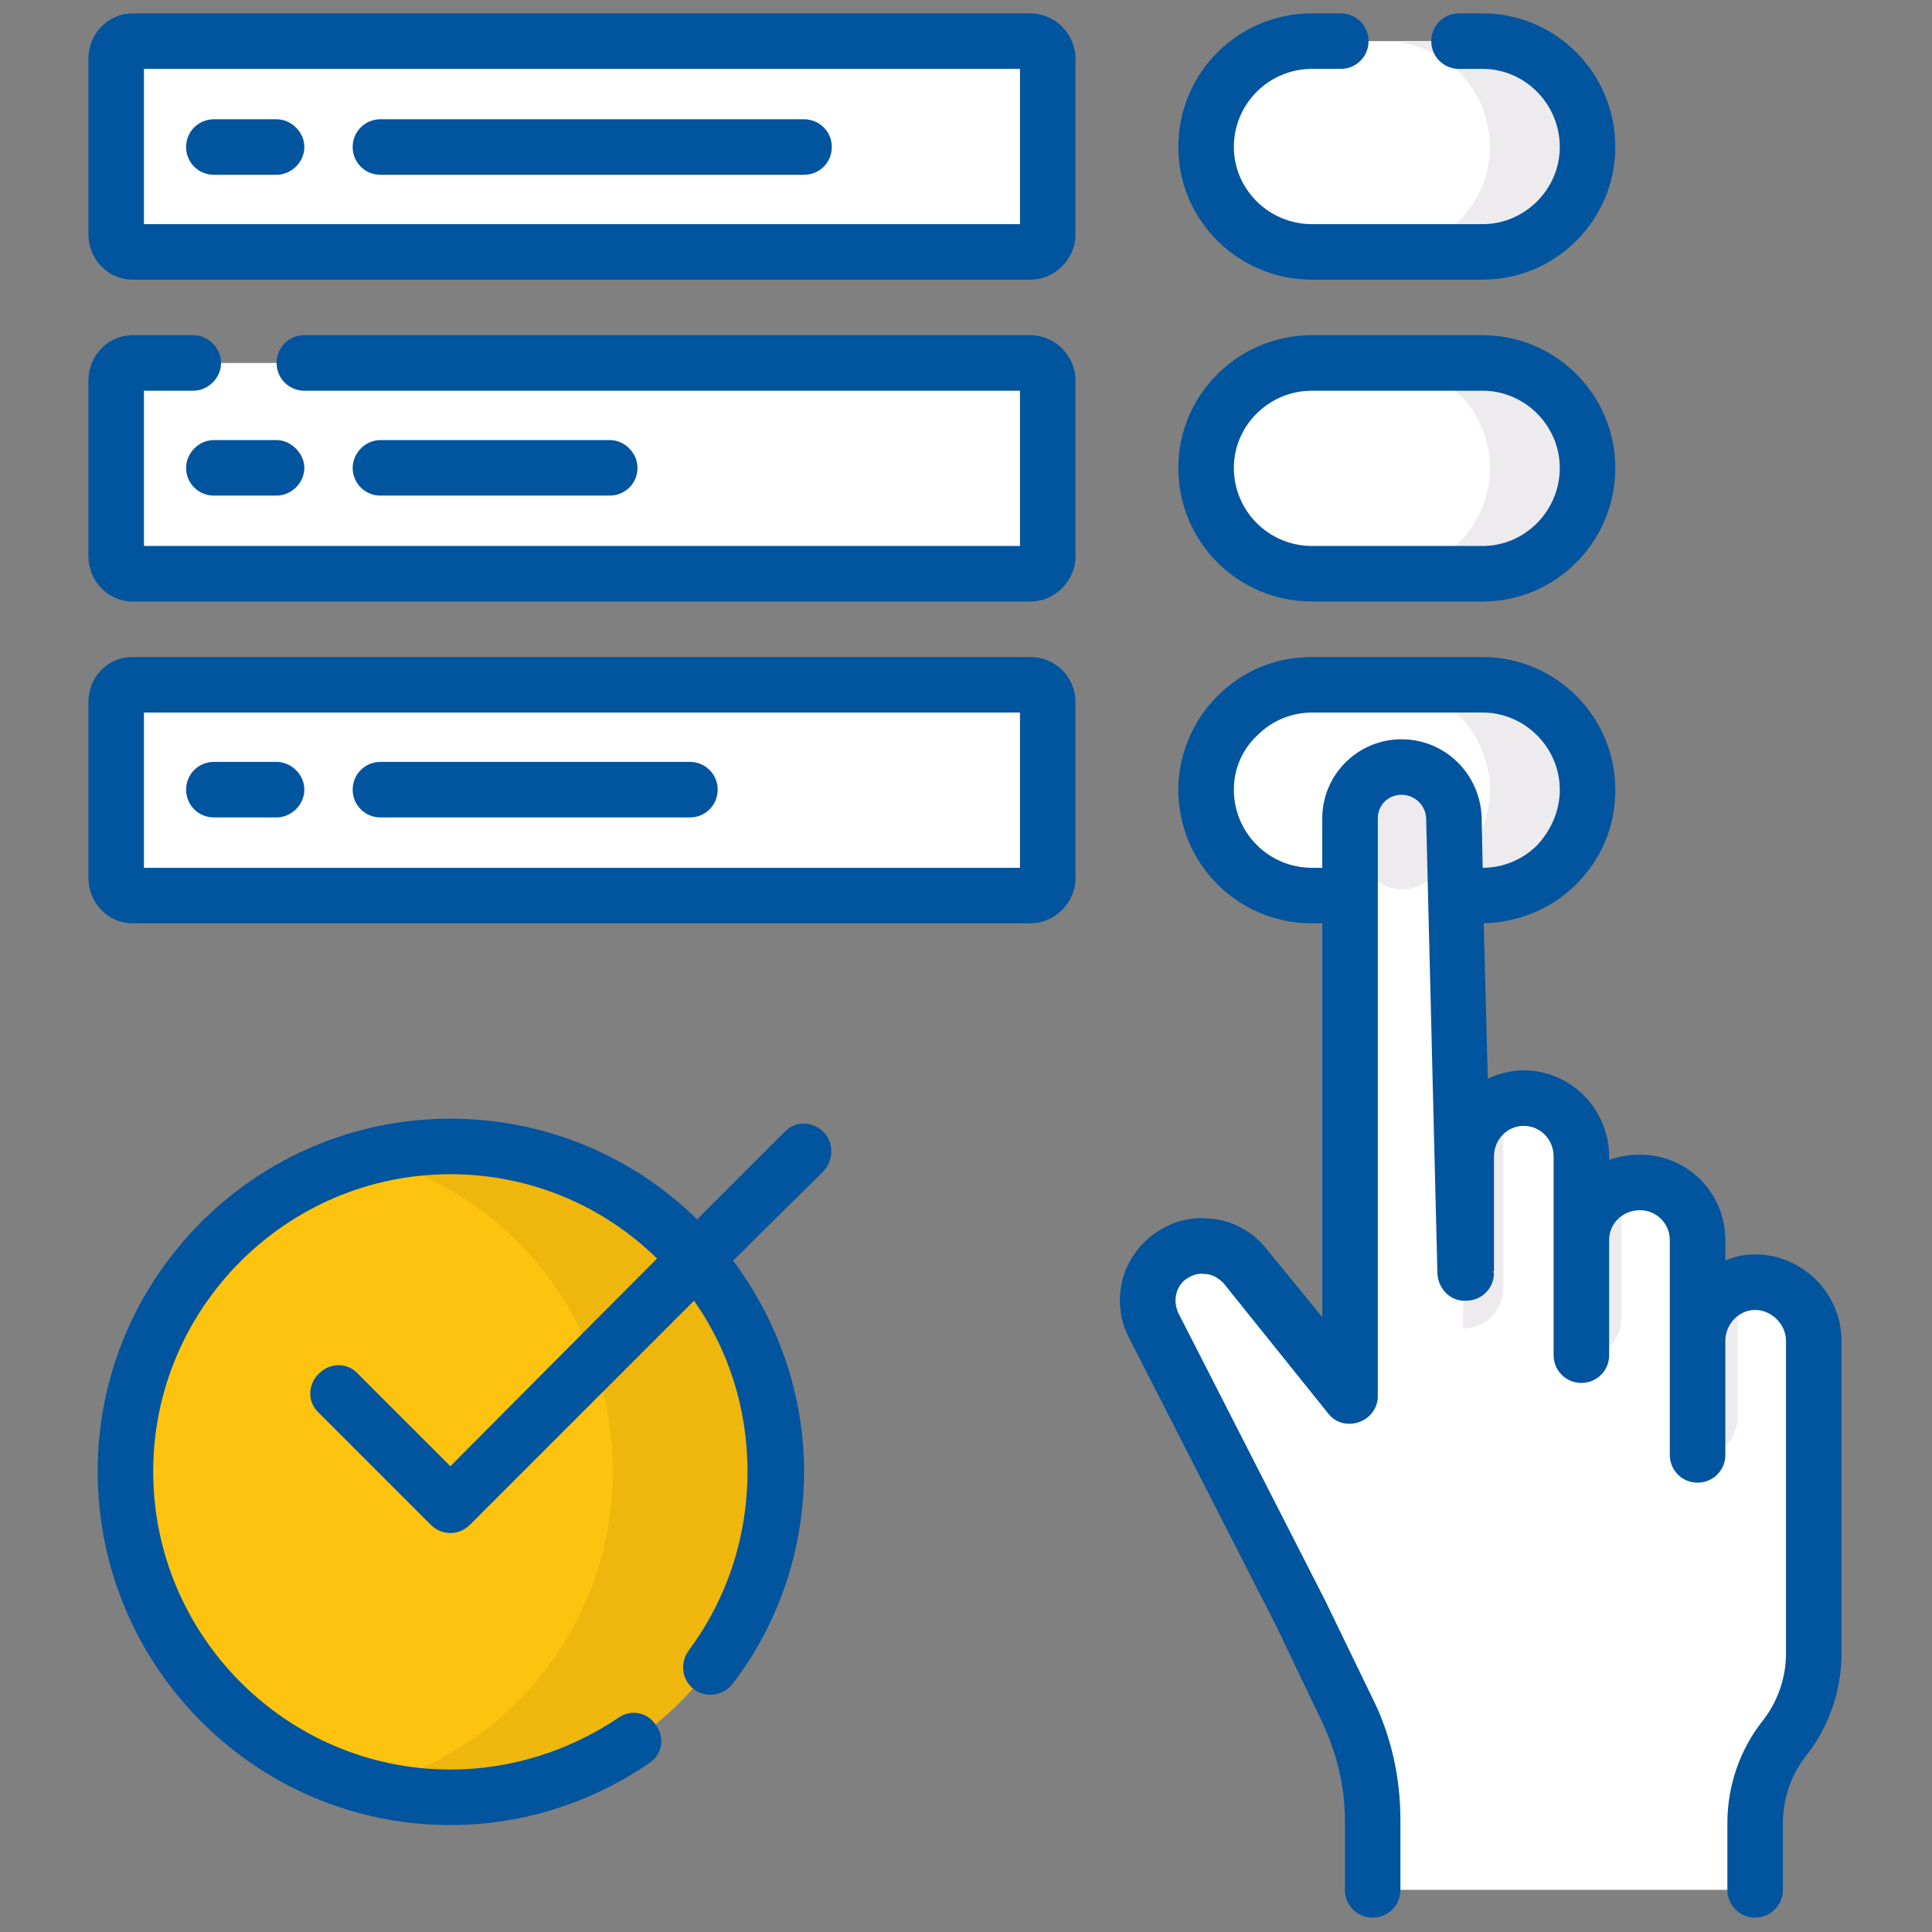 <?xml version="1.0" encoding="UTF-8"?>
<!DOCTYPE svg PUBLIC "-//W3C//DTD SVG 1.1//EN" "http://www.w3.org/Graphics/SVG/1.1/DTD/svg11.dtd">
<svg version="1.2" width="18.79mm" height="18.79mm" viewBox="0 0 1879 1879" preserveAspectRatio="xMidYMid" fill-rule="evenodd" stroke-width="28.222" stroke-linejoin="round" xmlns="http://www.w3.org/2000/svg" xmlns:ooo="http://xml.openoffice.org/svg/export" xmlns:xlink="http://www.w3.org/1999/xlink" xmlns:presentation="http://sun.com/xmlns/staroffice/presentation" xmlns:smil="http://www.w3.org/2001/SMIL20/" xmlns:anim="urn:oasis:names:tc:opendocument:xmlns:animation:1.0" xml:space="preserve">
 <rect x="0" y="0" width="1879" height="1879" fill="#808080" stroke="none"/>
 <defs class="ClipPathGroup">
  <clipPath id="presentation_clip_path" clipPathUnits="userSpaceOnUse">
   <rect x="0" y="0" width="1879" height="1879"/>
  </clipPath>
  <clipPath id="presentation_clip_path_shrink" clipPathUnits="userSpaceOnUse">
   <rect x="1" y="1" width="1876" height="1876"/>
  </clipPath>
 </defs>
 <defs class="TextShapeIndex">
  <g ooo:slide="id1" ooo:id-list="id3"/>
 </defs>
 <defs class="EmbeddedBulletChars">
  <g id="bullet-char-template-57356" transform="scale(0,-0)">
   <path d="M 580,1141 L 1163,571 580,0 -4,571 580,1141 Z"/>
  </g>
  <g id="bullet-char-template-57354" transform="scale(0,-0)">
   <path d="M 8,1128 L 1137,1128 1137,0 8,0 8,1128 Z"/>
  </g>
  <g id="bullet-char-template-10146" transform="scale(0,-0)">
   <path d="M 174,0 L 602,739 174,1481 1456,739 174,0 Z M 1358,739 L 309,1346 659,739 1358,739 Z"/>
  </g>
  <g id="bullet-char-template-10132" transform="scale(0,-0)">
   <path d="M 2015,739 L 1276,0 717,0 1260,543 174,543 174,936 1260,936 717,1481 1274,1481 2015,739 Z"/>
  </g>
  <g id="bullet-char-template-10007" transform="scale(0,-0)">
   <path d="M 0,-2 C -7,14 -16,27 -25,37 L 356,567 C 262,823 215,952 215,954 215,979 228,992 255,992 264,992 276,990 289,987 310,991 331,999 354,1012 L 381,999 492,748 772,1049 836,1024 860,1049 C 881,1039 901,1025 922,1006 886,937 835,863 770,784 769,783 710,716 594,584 L 774,223 C 774,196 753,168 711,139 L 727,119 C 717,90 699,76 672,76 641,76 570,178 457,381 L 164,-76 C 142,-110 111,-127 72,-127 30,-127 9,-110 8,-76 1,-67 -2,-52 -2,-32 -2,-23 -1,-13 0,-2 Z"/>
  </g>
  <g id="bullet-char-template-10004" transform="scale(0,-0)">
   <path d="M 285,-33 C 182,-33 111,30 74,156 52,228 41,333 41,471 41,549 55,616 82,672 116,743 169,778 240,778 293,778 328,747 346,684 L 369,508 C 377,444 397,411 428,410 L 1163,1116 C 1174,1127 1196,1133 1229,1133 1271,1133 1292,1118 1292,1087 L 1292,965 C 1292,929 1282,901 1262,881 L 442,47 C 390,-6 338,-33 285,-33 Z"/>
  </g>
  <g id="bullet-char-template-9679" transform="scale(0,-0)">
   <path d="M 813,0 C 632,0 489,54 383,161 276,268 223,411 223,592 223,773 276,916 383,1023 489,1130 632,1184 813,1184 992,1184 1136,1130 1245,1023 1353,916 1407,772 1407,592 1407,412 1353,268 1245,161 1136,54 992,0 813,0 Z"/>
  </g>
  <g id="bullet-char-template-8226" transform="scale(0,-0)">
   <path d="M 346,457 C 273,457 209,483 155,535 101,586 74,649 74,723 74,796 101,859 155,911 209,963 273,989 346,989 419,989 480,963 531,910 582,859 608,796 608,723 608,648 583,586 532,535 482,483 420,457 346,457 Z"/>
  </g>
  <g id="bullet-char-template-8211" transform="scale(0,-0)">
   <path d="M -4,459 L 1135,459 1135,606 -4,606 -4,459 Z"/>
  </g>
  <g id="bullet-char-template-61548" transform="scale(0,-0)">
   <path d="M 173,740 C 173,903 231,1043 346,1159 462,1274 601,1332 765,1332 928,1332 1067,1274 1183,1159 1299,1043 1357,903 1357,740 1357,577 1299,437 1183,322 1067,206 928,148 765,148 601,148 462,206 346,322 231,437 173,577 173,740 Z"/>
  </g>
 </defs>
 <defs class="TextEmbeddedBitmaps"/>
 <g>
  <g id="id2" class="Master_Slide">
   <g id="bg-id2" class="Background"/>
   <g id="bo-id2" class="BackgroundObjects"/>
  </g>
 </g>
 <g class="SlideGroup">
  <g>
   <g id="container-id1">
    <g id="id1" class="Slide" clip-path="url(#presentation_clip_path)">
     <g class="Page">
      <g class="Graphic">
       <g id="id3">
        <rect class="BoundingBox" stroke="none" fill="none" x="0" y="0" width="1879" height="1879"/>
        <path fill="rgb(255,255,255)" stroke="none" d="M 1002,871 L 129,871 C 120,871 113,863 113,854 L 113,683 C 113,673 120,666 129,666 L 1002,666 C 1011,666 1019,673 1019,683 L 1019,854 C 1019,863 1011,871 1002,871 L 1002,871 Z"/>
        <path fill="rgb(255,255,255)" stroke="none" d="M 1442,871 L 1276,871 C 1219,871 1173,825 1173,768 1173,712 1219,666 1276,666 L 1442,666 C 1498,666 1544,712 1544,768 1544,825 1498,871 1442,871 L 1442,871 Z"/>
        <path fill="rgb(254,195,14)" stroke="none" d="M 754,1431 C 754,1606 613,1748 438,1748 264,1748 122,1606 122,1431 122,1257 264,1115 438,1115 613,1115 754,1257 754,1431 L 754,1431 Z"/>
        <path fill="rgb(239,183,13)" stroke="none" d="M 438,1115 C 411,1115 384,1119 359,1125 495,1160 596,1284 596,1431 596,1579 495,1702 359,1738 384,1744 411,1748 438,1748 613,1748 754,1606 754,1431 754,1257 613,1115 438,1115 L 438,1115 Z"/>
        <path fill="rgb(255,255,255)" stroke="none" d="M 1002,558 L 129,558 C 120,558 113,550 113,541 L 113,370 C 113,361 120,353 129,353 L 1002,353 C 1011,353 1019,361 1019,370 L 1019,541 C 1019,550 1011,558 1002,558 L 1002,558 Z"/>
        <path fill="rgb(255,255,255)" stroke="none" d="M 1442,558 L 1276,558 C 1219,558 1173,512 1173,455 1173,399 1219,353 1276,353 L 1442,353 C 1498,353 1544,399 1544,455 1544,512 1498,558 1442,558 L 1442,558 Z"/>
        <path fill="rgb(255,255,255)" stroke="none" d="M 1002,245 L 129,245 C 120,245 113,238 113,228 L 113,57 C 113,48 120,40 129,40 L 1002,40 C 1011,40 1019,48 1019,57 L 1019,228 C 1019,238 1011,245 1002,245 L 1002,245 Z"/>
        <path fill="rgb(255,255,255)" stroke="none" d="M 1442,245 L 1276,245 C 1219,245 1173,199 1173,143 1173,86 1219,40 1276,40 L 1442,40 C 1498,40 1544,86 1544,143 1544,199 1498,245 1442,245 L 1442,245 Z"/>
        <path fill="rgb(237,235,237)" stroke="none" d="M 1442,666 L 1346,666 C 1403,666 1449,712 1449,768 1449,825 1403,871 1346,871 L 1442,871 C 1498,871 1544,825 1544,768 1544,712 1498,666 1442,666 L 1442,666 Z"/>
        <path fill="rgb(237,235,237)" stroke="none" d="M 1442,353 L 1346,353 C 1403,353 1449,399 1449,455 1449,512 1403,558 1346,558 L 1442,558 C 1498,558 1544,512 1544,455 1544,399 1498,353 1442,353 L 1442,353 Z"/>
        <path fill="rgb(237,235,237)" stroke="none" d="M 1442,40 L 1346,40 C 1403,40 1449,86 1449,143 1449,199 1403,245 1346,245 L 1442,245 C 1498,245 1544,199 1544,143 1544,86 1498,40 1442,40 L 1442,40 Z"/>
        <path fill="rgb(255,255,255)" stroke="none" d="M 1764,1305 L 1764,1608 C 1764,1623 1761,1638 1756,1652 1752,1665 1745,1679 1735,1690 1717,1714 1707,1743 1707,1773 L 1707,1823 C 1707,1831 1701,1838 1693,1838 L 1349,1838 C 1341,1838 1335,1831 1335,1823 L 1335,1770 C 1335,1733 1327,1697 1310,1663 L 1265,1569 1122,1289 C 1110,1266 1117,1238 1138,1222 1161,1205 1194,1210 1212,1233 L 1313,1358 1313,797 C 1313,771 1333,747 1360,746 1389,744 1413,766 1414,795 1417,911 1420,1028 1423,1144 1423,1145 1423,1145 1424,1145 1425,1145 1425,1145 1425,1144 L 1425,1125 C 1425,1101 1441,1080 1462,1072 1469,1069 1477,1068 1485,1068 1515,1070 1538,1096 1538,1126 L 1538,1186 C 1538,1187 1539,1188 1540,1188 1541,1188 1542,1187 1542,1186 1548,1170 1561,1158 1577,1153 1583,1151 1590,1150 1597,1150 1627,1151 1651,1177 1651,1208 L 1651,1273 C 1651,1276 1653,1278 1655,1278 1657,1278 1658,1277 1659,1275 1666,1263 1677,1254 1690,1250 1696,1248 1702,1247 1708,1247 1739,1248 1764,1275 1764,1305 L 1764,1305 Z"/>
        <path fill="rgb(237,235,237)" stroke="none" d="M 1690,1250 L 1690,1378 C 1690,1400 1673,1417 1651,1417 L 1651,1273 C 1651,1276 1653,1278 1655,1278 1657,1278 1658,1277 1659,1275 1666,1263 1677,1254 1690,1250 L 1690,1250 Z"/>
        <path fill="rgb(237,235,237)" stroke="none" d="M 1577,1153 L 1577,1282 C 1577,1303 1560,1321 1538,1321 L 1538,1186 C 1538,1187 1539,1188 1540,1188 1541,1188 1542,1187 1542,1186 1548,1170 1561,1158 1577,1153 L 1577,1153 Z"/>
        <path fill="rgb(237,235,237)" stroke="none" d="M 1462,1072 L 1462,1253 C 1462,1274 1445,1292 1423,1292 L 1423,1144 C 1423,1145 1423,1145 1424,1145 1425,1145 1425,1145 1425,1144 L 1425,1125 C 1425,1101 1441,1080 1462,1072 L 1462,1072 Z"/>
        <path fill="rgb(237,235,237)" stroke="none" d="M 1323,824 L 1323,797 C 1323,775 1341,757 1364,757 1386,757 1403,774 1404,796 L 1405,823 C 1405,846 1387,865 1364,865 1341,865 1323,847 1323,824 L 1323,824 Z"/>
        <path fill="rgb(1,84,158)" stroke="none" d="M 1002,639 L 129,639 C 105,639 86,658 86,683 L 86,854 C 86,878 105,898 129,898 L 1002,898 C 1026,898 1046,878 1046,854 L 1046,683 C 1046,658 1026,639 1002,639 L 1002,639 Z M 992,844 L 140,844 140,693 992,693 992,844 992,844 Z"/>
        <path fill="rgb(1,84,158)" stroke="none" d="M 1707,1220 C 1697,1220 1687,1222 1678,1226 L 1678,1206 C 1678,1160 1641,1123 1595,1123 1584,1123 1574,1125 1565,1128 L 1565,1125 C 1565,1079 1528,1041 1482,1041 1470,1041 1458,1044 1447,1049 L 1443,898 C 1477,897 1509,884 1533,860 1558,835 1571,803 1571,768 1571,697 1513,639 1442,639 L 1276,639 C 1241,639 1209,652 1184,677 1160,701 1146,734 1146,768 1146,840 1204,898 1276,898 L 1286,898 1286,1281 1232,1215 C 1218,1197 1197,1186 1174,1185 1152,1183 1130,1192 1114,1207 1088,1232 1082,1270 1098,1301 L 1241,1581 1286,1675 C 1300,1705 1308,1737 1308,1770 L 1308,1838 C 1308,1853 1320,1865 1335,1865 1350,1865 1362,1853 1362,1838 L 1362,1770 C 1362,1729 1353,1688 1335,1652 L 1289,1557 C 1289,1557 1289,1557 1289,1557 L 1146,1277 C 1141,1266 1143,1254 1151,1246 1157,1241 1164,1238 1171,1239 1179,1239 1185,1243 1190,1248 L 1292,1375 C 1299,1384 1311,1387 1322,1383 1333,1379 1340,1369 1340,1358 L 1340,796 C 1340,783 1350,773 1363,773 1376,773 1386,783 1387,795 L 1398,1239 C 1399,1254 1411,1266 1426,1265 1441,1265 1453,1253 1453,1238 L 1452,1237 C 1453,1237 1453,1236 1453,1236 L 1453,1125 C 1453,1108 1466,1095 1482,1095 1498,1095 1511,1108 1511,1125 L 1511,1318 C 1511,1333 1523,1345 1538,1345 1553,1345 1565,1333 1565,1318 L 1565,1206 C 1565,1190 1578,1177 1595,1177 1611,1177 1624,1190 1624,1206 L 1624,1415 C 1624,1430 1636,1442 1651,1442 1666,1442 1678,1430 1678,1415 L 1678,1304 C 1678,1288 1691,1274 1707,1274 1723,1274 1737,1288 1737,1304 L 1737,1608 C 1737,1632 1729,1655 1714,1674 1692,1702 1680,1737 1680,1773 L 1680,1838 C 1680,1853 1692,1865 1707,1865 1722,1865 1734,1853 1734,1838 L 1734,1773 C 1734,1749 1742,1726 1757,1707 1779,1679 1791,1644 1791,1608 L 1791,1304 C 1791,1258 1753,1220 1707,1220 L 1707,1220 Z M 1363,719 C 1321,719 1286,753 1286,796 L 1286,844 1276,844 C 1234,844 1200,810 1200,768 1200,748 1208,729 1223,715 1237,701 1256,693 1276,693 L 1442,693 C 1483,693 1517,727 1517,768 1517,788 1509,807 1495,822 1481,836 1462,844 1442,844 L 1441,794 C 1439,752 1405,719 1363,719 L 1363,719 Z"/>
        <path fill="rgb(1,84,158)" stroke="none" d="M 763,1101 L 678,1186 C 616,1125 531,1088 438,1088 249,1088 95,1242 95,1431 95,1621 249,1775 438,1775 507,1775 574,1754 631,1715 644,1707 647,1690 638,1678 630,1665 613,1662 601,1671 553,1703 497,1721 438,1721 279,1721 149,1591 149,1431 149,1272 279,1142 438,1142 516,1142 587,1173 639,1224 L 438,1426 348,1336 C 338,1325 321,1325 310,1336 299,1347 299,1364 310,1374 L 419,1483 C 424,1488 431,1491 438,1491 445,1491 452,1488 457,1483 L 675,1265 C 708,1312 727,1369 727,1431 727,1495 707,1555 670,1605 661,1617 663,1634 675,1643 687,1652 704,1649 713,1637 758,1578 782,1506 782,1431 782,1355 756,1284 713,1226 L 801,1139 C 811,1128 811,1111 801,1101 790,1090 773,1090 763,1101 L 763,1101 Z"/>
        <path fill="rgb(1,84,158)" stroke="none" d="M 208,795 L 269,795 C 283,795 296,783 296,768 296,753 283,741 269,741 L 208,741 C 193,741 181,753 181,768 181,783 193,795 208,795 L 208,795 Z"/>
        <path fill="rgb(1,84,158)" stroke="none" d="M 181,455 C 181,470 193,482 208,482 L 269,482 C 283,482 296,470 296,455 296,441 283,428 269,428 L 208,428 C 193,428 181,441 181,455 L 181,455 Z"/>
        <path fill="rgb(1,84,158)" stroke="none" d="M 208,170 L 269,170 C 283,170 296,158 296,143 296,128 283,116 269,116 L 208,116 C 193,116 181,128 181,143 181,158 193,170 208,170 L 208,170 Z"/>
        <path fill="rgb(1,84,158)" stroke="none" d="M 370,795 L 671,795 C 686,795 698,783 698,768 698,753 686,741 671,741 L 370,741 C 355,741 343,753 343,768 343,783 355,795 370,795 L 370,795 Z"/>
        <path fill="rgb(1,84,158)" stroke="none" d="M 1002,326 L 296,326 C 281,326 269,338 269,353 269,368 281,380 296,380 L 992,380 992,531 140,531 140,380 188,380 C 202,380 215,368 215,353 215,338 202,326 188,326 L 129,326 C 105,326 86,346 86,370 L 86,541 C 86,565 105,585 129,585 L 1002,585 C 1026,585 1046,565 1046,541 L 1046,370 C 1046,346 1026,326 1002,326 L 1002,326 Z"/>
        <path fill="rgb(1,84,158)" stroke="none" d="M 1276,585 L 1442,585 C 1513,585 1571,527 1571,455 1571,384 1513,326 1442,326 L 1276,326 C 1204,326 1146,384 1146,455 1146,527 1204,585 1276,585 L 1276,585 Z M 1276,380 L 1442,380 C 1483,380 1517,414 1517,455 1517,497 1483,531 1442,531 L 1276,531 C 1234,531 1200,497 1200,455 1200,414 1234,380 1276,380 L 1276,380 Z"/>
        <path fill="rgb(1,84,158)" stroke="none" d="M 593,482 C 608,482 620,470 620,455 620,441 608,428 593,428 L 370,428 C 355,428 343,441 343,455 343,470 355,482 370,482 L 593,482 593,482 Z"/>
        <path fill="rgb(1,84,158)" stroke="none" d="M 1002,13 L 129,13 C 105,13 86,33 86,57 L 86,228 C 86,252 105,272 129,272 L 1002,272 C 1026,272 1046,252 1046,228 L 1046,57 C 1046,33 1026,13 1002,13 L 1002,13 Z M 992,218 L 140,218 140,67 992,67 992,218 992,218 Z"/>
        <path fill="rgb(1,84,158)" stroke="none" d="M 1276,272 L 1442,272 C 1513,272 1571,214 1571,143 1571,71 1513,13 1442,13 L 1419,13 C 1404,13 1392,25 1392,40 1392,55 1404,67 1419,67 L 1442,67 C 1483,67 1517,101 1517,143 1517,184 1483,218 1442,218 L 1276,218 C 1234,218 1200,184 1200,143 1200,101 1234,67 1276,67 L 1304,67 C 1319,67 1331,55 1331,40 1331,25 1319,13 1304,13 L 1276,13 C 1204,13 1146,71 1146,143 1146,214 1204,272 1276,272 L 1276,272 Z"/>
        <path fill="rgb(1,84,158)" stroke="none" d="M 370,170 L 782,170 C 797,170 809,158 809,143 809,128 797,116 782,116 L 370,116 C 355,116 343,128 343,143 343,158 355,170 370,170 L 370,170 Z"/>
       </g>
      </g>
     </g>
    </g>
   </g>
  </g>
 </g>
</svg>